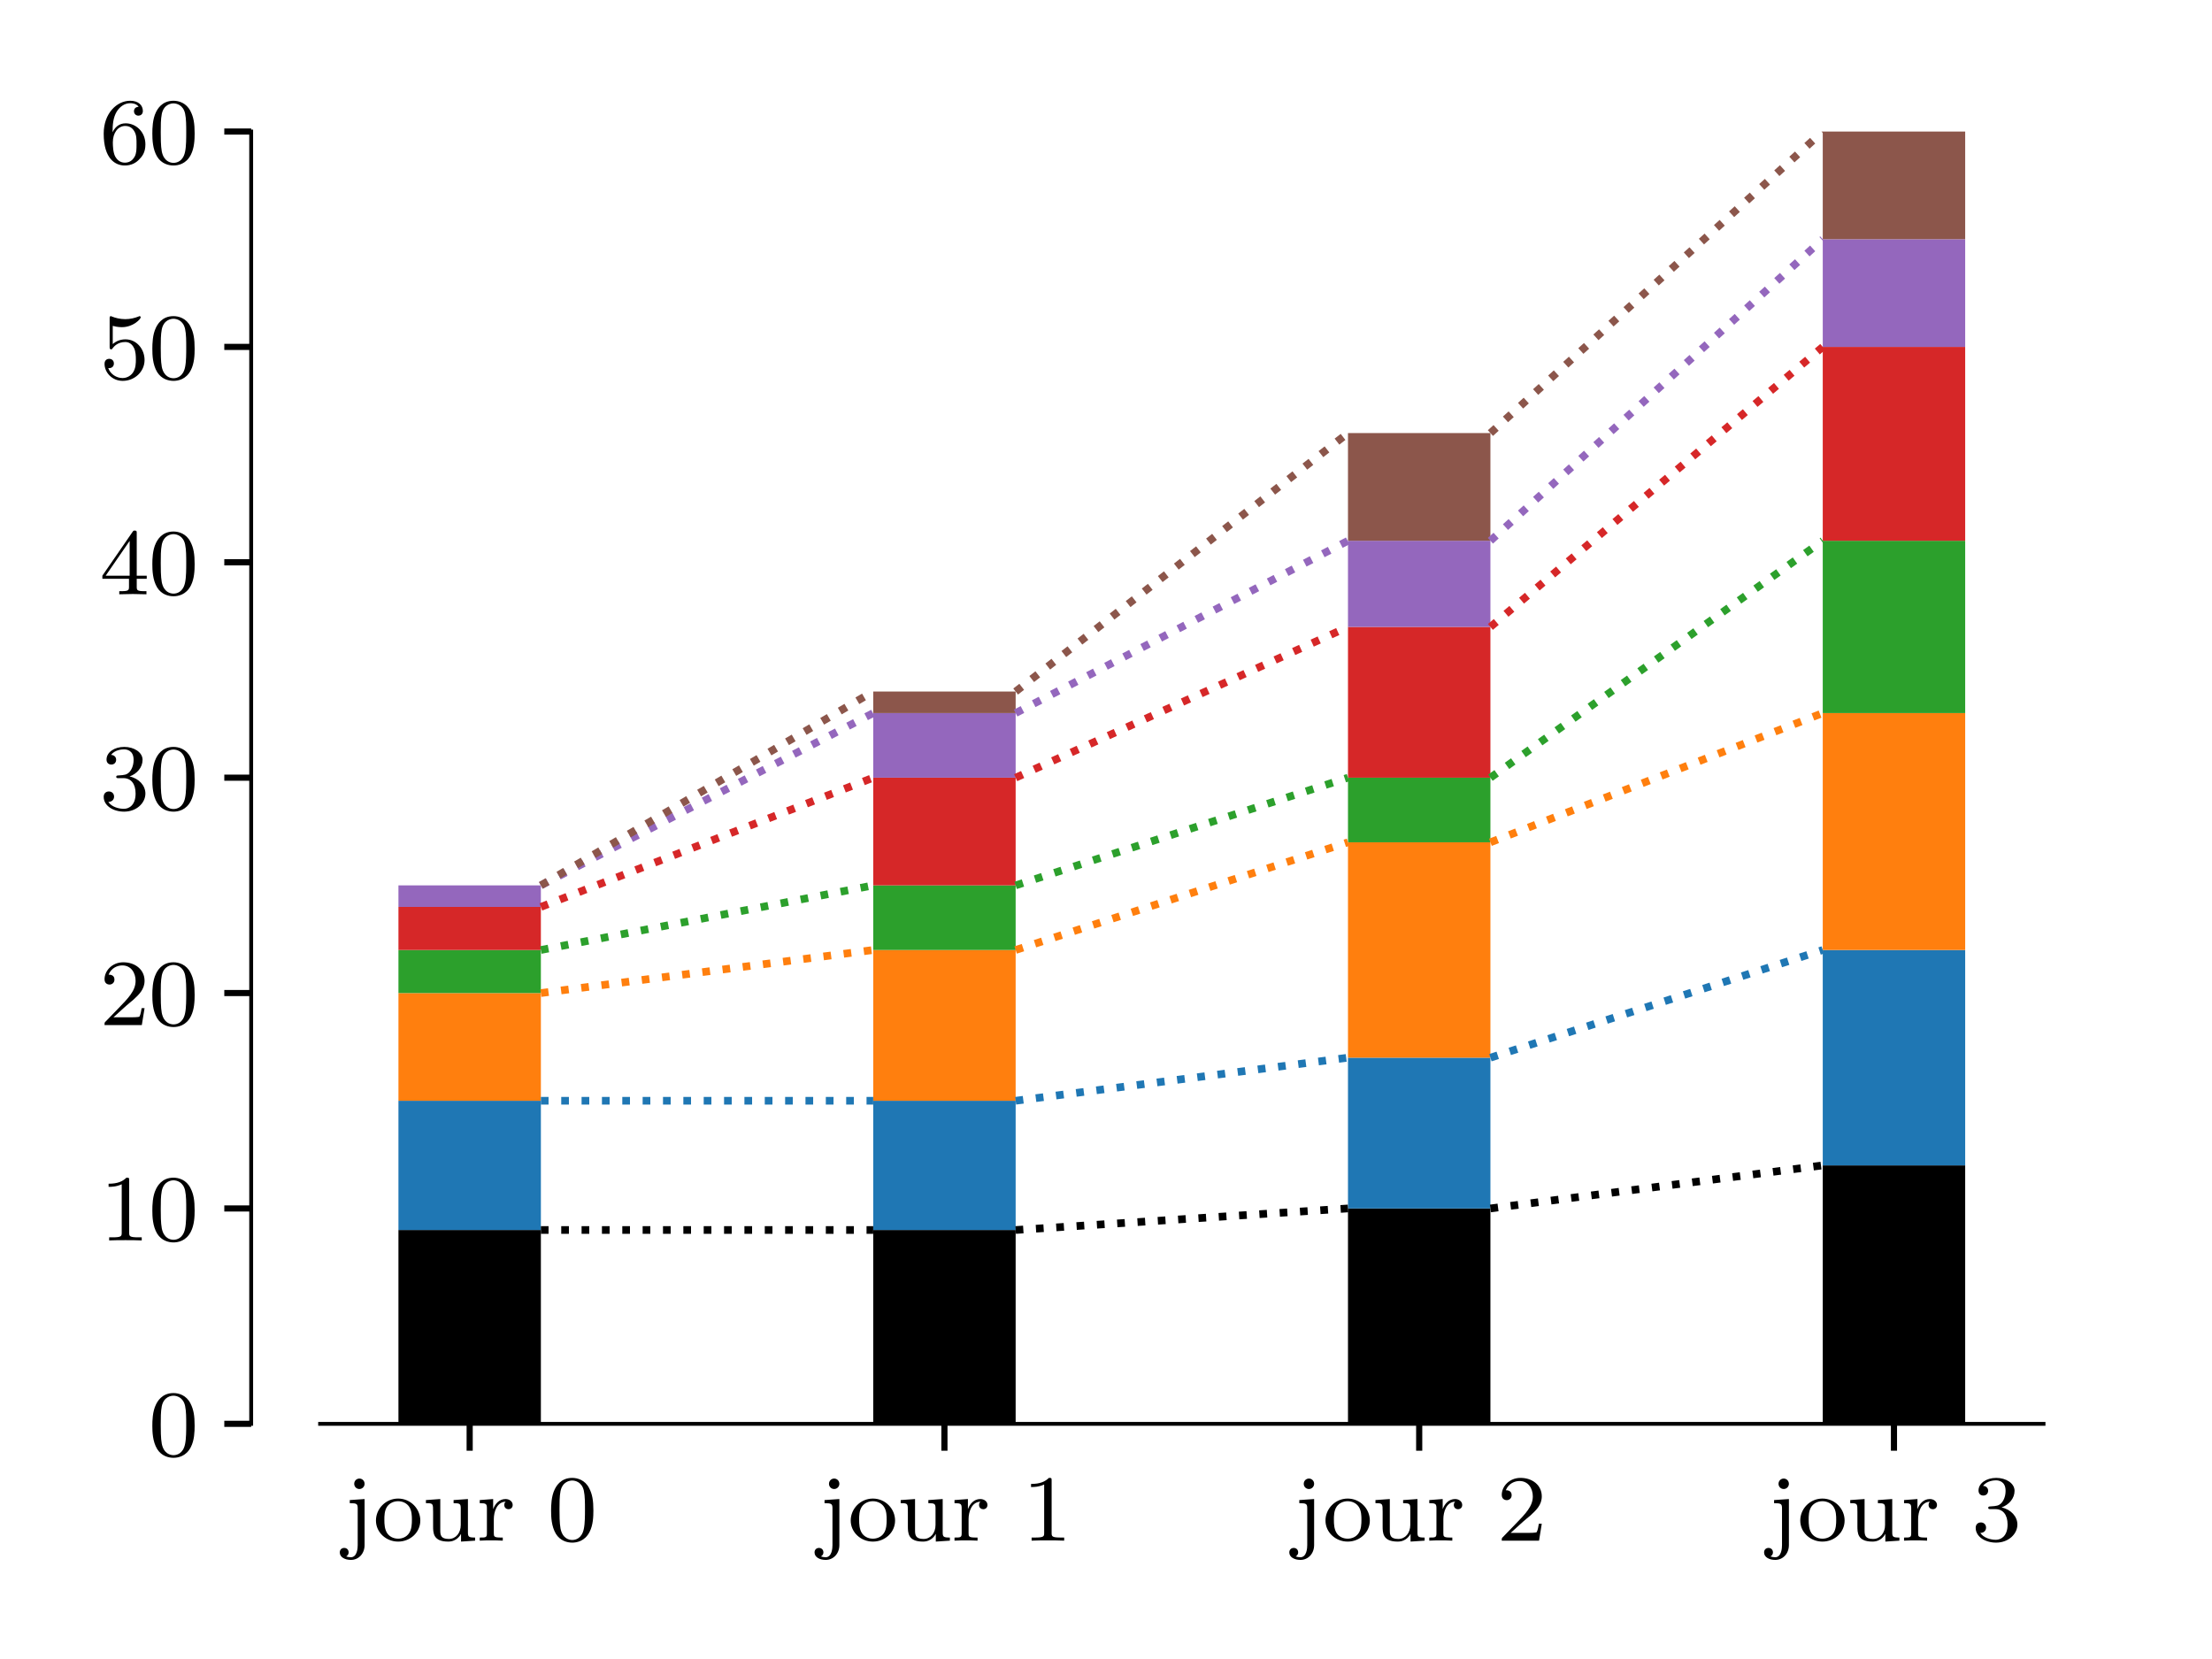 <?xml version="1.0" encoding="utf-8" standalone="no"?>
<!DOCTYPE svg PUBLIC "-//W3C//DTD SVG 1.1//EN"
  "http://www.w3.org/Graphics/SVG/1.1/DTD/svg11.dtd">
<svg xmlns:xlink="http://www.w3.org/1999/xlink" width="288pt" height="216pt" viewBox="0 0 288 216" xmlns="http://www.w3.org/2000/svg" version="1.1">
 <defs>
  <style type="text/css">*{stroke-linejoin: round; stroke-linecap: butt}</style>
 </defs>
 <g id="figure_1">
  <g id="patch_1">
   <path d="M 0 216 
L 288 216 
L 288 0 
L 0 0 
L 0 216 
z
" style="fill: none"/>
  </g>
  <g id="axes_1">
   <g id="patch_2">
    <path d="M 32.703 185.382 
L 275.04 185.382 
L 275.04 17.124 
L 32.703 17.124 
L 32.703 185.382 
z
" style="fill: none"/>
   </g>
   <g id="patch_3">
    <path d="M 51.877 185.382 
L 70.422 185.382 
L 70.422 160.144 
L 51.877 160.144 
z
" clip-path="url(#p26e25bf9a8)"/>
   </g>
   <g id="patch_4">
    <path d="M 113.692 185.382 
L 132.236 185.382 
L 132.236 160.144 
L 113.692 160.144 
z
" clip-path="url(#p26e25bf9a8)"/>
   </g>
   <g id="patch_5">
    <path d="M 175.506 185.382 
L 194.051 185.382 
L 194.051 157.339 
L 175.506 157.339 
z
" clip-path="url(#p26e25bf9a8)"/>
   </g>
   <g id="patch_6">
    <path d="M 237.321 185.382 
L 255.865 185.382 
L 255.865 151.731 
L 237.321 151.731 
z
" clip-path="url(#p26e25bf9a8)"/>
   </g>
   <g id="patch_7">
    <path d="M 51.877 160.144 
L 70.422 160.144 
L 70.422 143.318 
L 51.877 143.318 
z
" clip-path="url(#p26e25bf9a8)" style="fill: #1f77b4"/>
   </g>
   <g id="patch_8">
    <path d="M 113.692 160.144 
L 132.236 160.144 
L 132.236 143.318 
L 113.692 143.318 
z
" clip-path="url(#p26e25bf9a8)" style="fill: #1f77b4"/>
   </g>
   <g id="patch_9">
    <path d="M 175.506 157.339 
L 194.051 157.339 
L 194.051 137.709 
L 175.506 137.709 
z
" clip-path="url(#p26e25bf9a8)" style="fill: #1f77b4"/>
   </g>
   <g id="patch_10">
    <path d="M 237.321 151.731 
L 255.865 151.731 
L 255.865 123.688 
L 237.321 123.688 
z
" clip-path="url(#p26e25bf9a8)" style="fill: #1f77b4"/>
   </g>
   <g id="patch_11">
    <path d="M 51.877 143.318 
L 70.422 143.318 
L 70.422 129.296 
L 51.877 129.296 
z
" clip-path="url(#p26e25bf9a8)" style="fill: #ff7f0e"/>
   </g>
   <g id="patch_12">
    <path d="M 113.692 143.318 
L 132.236 143.318 
L 132.236 123.688 
L 113.692 123.688 
z
" clip-path="url(#p26e25bf9a8)" style="fill: #ff7f0e"/>
   </g>
   <g id="patch_13">
    <path d="M 175.506 137.709 
L 194.051 137.709 
L 194.051 109.666 
L 175.506 109.666 
z
" clip-path="url(#p26e25bf9a8)" style="fill: #ff7f0e"/>
   </g>
   <g id="patch_14">
    <path d="M 237.321 123.688 
L 255.865 123.688 
L 255.865 92.841 
L 237.321 92.841 
z
" clip-path="url(#p26e25bf9a8)" style="fill: #ff7f0e"/>
   </g>
   <g id="patch_15">
    <path d="M 51.877 129.296 
L 70.422 129.296 
L 70.422 123.688 
L 51.877 123.688 
z
" clip-path="url(#p26e25bf9a8)" style="fill: #2ca02c"/>
   </g>
   <g id="patch_16">
    <path d="M 113.692 123.688 
L 132.236 123.688 
L 132.236 115.275 
L 113.692 115.275 
z
" clip-path="url(#p26e25bf9a8)" style="fill: #2ca02c"/>
   </g>
   <g id="patch_17">
    <path d="M 175.506 109.666 
L 194.051 109.666 
L 194.051 101.253 
L 175.506 101.253 
z
" clip-path="url(#p26e25bf9a8)" style="fill: #2ca02c"/>
   </g>
   <g id="patch_18">
    <path d="M 237.321 92.841 
L 255.865 92.841 
L 255.865 70.406 
L 237.321 70.406 
z
" clip-path="url(#p26e25bf9a8)" style="fill: #2ca02c"/>
   </g>
   <g id="patch_19">
    <path d="M 51.877 123.688 
L 70.422 123.688 
L 70.422 118.079 
L 51.877 118.079 
z
" clip-path="url(#p26e25bf9a8)" style="fill: #d62728"/>
   </g>
   <g id="patch_20">
    <path d="M 113.692 115.275 
L 132.236 115.275 
L 132.236 101.253 
L 113.692 101.253 
z
" clip-path="url(#p26e25bf9a8)" style="fill: #d62728"/>
   </g>
   <g id="patch_21">
    <path d="M 175.506 101.253 
L 194.051 101.253 
L 194.051 81.623 
L 175.506 81.623 
z
" clip-path="url(#p26e25bf9a8)" style="fill: #d62728"/>
   </g>
   <g id="patch_22">
    <path d="M 237.321 70.406 
L 255.865 70.406 
L 255.865 45.167 
L 237.321 45.167 
z
" clip-path="url(#p26e25bf9a8)" style="fill: #d62728"/>
   </g>
   <g id="patch_23">
    <path d="M 51.877 118.079 
L 70.422 118.079 
L 70.422 115.275 
L 51.877 115.275 
z
" clip-path="url(#p26e25bf9a8)" style="fill: #9467bd"/>
   </g>
   <g id="patch_24">
    <path d="M 113.692 101.253 
L 132.236 101.253 
L 132.236 92.841 
L 113.692 92.841 
z
" clip-path="url(#p26e25bf9a8)" style="fill: #9467bd"/>
   </g>
   <g id="patch_25">
    <path d="M 175.506 81.623 
L 194.051 81.623 
L 194.051 70.406 
L 175.506 70.406 
z
" clip-path="url(#p26e25bf9a8)" style="fill: #9467bd"/>
   </g>
   <g id="patch_26">
    <path d="M 237.321 45.167 
L 255.865 45.167 
L 255.865 31.146 
L 237.321 31.146 
z
" clip-path="url(#p26e25bf9a8)" style="fill: #9467bd"/>
   </g>
   <g id="patch_27">
    <path d="M 51.877 115.275 
L 70.422 115.275 
L 70.422 115.275 
L 51.877 115.275 
z
" clip-path="url(#p26e25bf9a8)" style="fill: #8c564b"/>
   </g>
   <g id="patch_28">
    <path d="M 113.692 92.841 
L 132.236 92.841 
L 132.236 90.036 
L 113.692 90.036 
z
" clip-path="url(#p26e25bf9a8)" style="fill: #8c564b"/>
   </g>
   <g id="patch_29">
    <path d="M 175.506 70.406 
L 194.051 70.406 
L 194.051 56.385 
L 175.506 56.385 
z
" clip-path="url(#p26e25bf9a8)" style="fill: #8c564b"/>
   </g>
   <g id="patch_30">
    <path d="M 237.321 31.146 
L 255.865 31.146 
L 255.865 17.124 
L 237.321 17.124 
z
" clip-path="url(#p26e25bf9a8)" style="fill: #8c564b"/>
   </g>
   <g id="matplotlib.axis_1">
    <g id="xtick_1">
     <g id="line2d_1">
      <defs>
       <path id="m7f6d32b163" d="M 0 0 
L 0 3.5 
" style="stroke: #000000; stroke-width: 0.8"/>
      </defs>
      <g>
       <use xlink:href="#m7f6d32b163" x="61.15" y="185.382" style="stroke: #000000; stroke-width: 0.8"/>
      </g>
     </g>
     <g id="text_1">
      <!-- jour 0 -->
      <g transform="translate(44.68 200.591)scale(0.12 -0.12)">
       <defs>
        <path id="LMRoman8-Regular-6a" d="M 1453 -294 
L 1453 2822 
L 448 2752 
L 448 2541 
C 928 2541 986 2496 986 2182 
L 986 -307 
C 986 -480 960 -1126 518 -1126 
C 422 -1126 282 -1101 198 -1069 
C 237 -1056 371 -973 371 -794 
C 371 -621 250 -493 70 -493 
C -90 -493 -230 -602 -230 -800 
C -230 -1126 128 -1306 525 -1306 
C 1037 -1306 1453 -896 1453 -294 
z
M 1453 3853 
C 1453 4064 1286 4211 1101 4211 
C 915 4211 749 4064 749 3853 
C 749 3667 896 3501 1101 3501 
C 1299 3501 1453 3667 1453 3853 
z
" transform="scale(0.016)"/>
        <path id="LMRoman8-Regular-6f" d="M 3200 1363 
C 3200 2163 2541 2854 1696 2854 
C 851 2854 192 2163 192 1363 
C 192 563 877 -64 1696 -64 
C 2522 -64 3200 563 3200 1363 
z
M 2630 1421 
C 2630 1126 2618 774 2438 506 
C 2266 250 1978 134 1696 134 
C 1350 134 1082 301 941 525 
C 781 787 762 1101 762 1421 
C 762 1664 762 2048 960 2323 
C 1126 2547 1395 2675 1696 2675 
C 2029 2675 2304 2515 2451 2291 
C 2624 2022 2630 1677 2630 1421 
z
" transform="scale(0.016)"/>
        <path id="LMRoman8-Regular-75" d="M 3597 0 
L 3597 211 
C 3162 211 3110 256 3110 570 
L 3110 2822 
L 2138 2752 
L 2138 2541 
C 2573 2541 2624 2496 2624 2182 
L 2624 1069 
C 2624 518 2291 115 1811 115 
C 1261 115 1235 390 1235 710 
L 1235 2822 
L 262 2752 
L 262 2541 
C 749 2541 749 2522 749 1952 
L 749 992 
C 749 531 749 -64 1773 -64 
C 2374 -64 2605 397 2637 454 
L 2643 454 
L 2643 -64 
L 3597 0 
z
" transform="scale(0.016)"/>
        <path id="LMRoman8-Regular-72" d="M 2458 2419 
C 2458 2643 2253 2822 1971 2822 
C 1555 2822 1274 2509 1139 2150 
L 1133 2150 
L 1133 2822 
L 224 2752 
L 224 2541 
C 659 2541 710 2496 710 2182 
L 710 499 
C 710 211 634 211 224 211 
L 224 0 
C 474 19 826 19 979 19 
C 1357 19 1370 19 1786 0 
L 1786 211 
L 1658 211 
C 1190 211 1178 282 1178 512 
L 1178 1459 
C 1178 1939 1376 2630 1990 2643 
C 1952 2618 1888 2566 1888 2419 
C 1888 2221 2042 2131 2170 2131 
C 2323 2131 2458 2234 2458 2419 
z
" transform="scale(0.016)"/>
        <path id="LMRoman8-Regular-20" transform="scale(0.016)"/>
        <path id="LMRoman8-Regular-30" d="M 3130 2042 
C 3130 2726 3059 3142 2848 3552 
C 2566 4115 2048 4256 1696 4256 
C 890 4256 595 3654 506 3475 
C 275 3008 262 2374 262 2042 
C 262 1619 282 973 589 461 
C 883 -13 1357 -134 1696 -134 
C 2003 -134 2554 -38 2874 595 
C 3110 1056 3130 1626 3130 2042 
z
M 2560 2118 
C 2560 1741 2560 1165 2483 806 
C 2349 134 1907 45 1696 45 
C 1478 45 1037 147 902 819 
C 832 1184 832 1786 832 2118 
C 832 2560 832 3008 902 3360 
C 1037 4013 1536 4077 1696 4077 
C 1914 4077 2355 3968 2483 3386 
C 2560 3034 2560 2554 2560 2118 
z
" transform="scale(0.016)"/>
       </defs>
       <use xlink:href="#LMRoman8-Regular-6a"/>
       <use xlink:href="#LMRoman8-Regular-6f" x="32.5"/>
       <use xlink:href="#LMRoman8-Regular-75" x="85.6"/>
       <use xlink:href="#LMRoman8-Regular-72" x="144.6"/>
       <use xlink:href="#LMRoman8-Regular-20" x="186"/>
       <use xlink:href="#LMRoman8-Regular-30" x="221.4"/>
      </g>
     </g>
    </g>
    <g id="xtick_2">
     <g id="line2d_2">
      <g>
       <use xlink:href="#m7f6d32b163" x="122.964" y="185.382" style="stroke: #000000; stroke-width: 0.8"/>
      </g>
     </g>
     <g id="text_2">
      <!-- jour 1 -->
      <g transform="translate(106.494 200.591)scale(0.12 -0.12)">
       <defs>
        <path id="LMRoman8-Regular-31" d="M 2861 0 
L 2861 211 
L 2637 211 
C 2029 211 2010 288 2010 525 
L 2010 4077 
C 2010 4250 1997 4256 1824 4256 
C 1562 4000 1222 3846 614 3846 
L 614 3635 
C 787 3635 1133 3635 1504 3808 
L 1504 525 
C 1504 288 1485 211 877 211 
L 653 211 
L 653 0 
C 915 19 1466 19 1754 19 
C 2042 19 2598 19 2861 0 
z
" transform="scale(0.016)"/>
       </defs>
       <use xlink:href="#LMRoman8-Regular-6a"/>
       <use xlink:href="#LMRoman8-Regular-6f" x="32.5"/>
       <use xlink:href="#LMRoman8-Regular-75" x="85.6"/>
       <use xlink:href="#LMRoman8-Regular-72" x="144.6"/>
       <use xlink:href="#LMRoman8-Regular-20" x="186"/>
       <use xlink:href="#LMRoman8-Regular-31" x="221.4"/>
      </g>
     </g>
    </g>
    <g id="xtick_3">
     <g id="line2d_3">
      <g>
       <use xlink:href="#m7f6d32b163" x="184.778" y="185.382" style="stroke: #000000; stroke-width: 0.8"/>
      </g>
     </g>
     <g id="text_3">
      <!-- jour 2 -->
      <g transform="translate(168.308 200.591)scale(0.12 -0.12)">
       <defs>
        <path id="LMRoman8-Regular-32" d="M 3053 1146 
L 2854 1146 
C 2835 1018 2784 698 2707 576 
C 2669 525 2182 525 2080 525 
L 941 525 
L 1805 1306 
C 1907 1402 2176 1613 2278 1702 
C 2675 2067 3053 2419 3053 3002 
C 3053 3763 2413 4256 1613 4256 
C 845 4256 339 3674 339 3104 
C 339 2790 589 2746 678 2746 
C 813 2746 1011 2842 1011 3085 
C 1011 3418 691 3418 614 3418 
C 800 3885 1229 4045 1542 4045 
C 2138 4045 2445 3539 2445 3002 
C 2445 2336 1978 1850 1222 1075 
L 416 243 
C 339 173 339 160 339 0 
L 2867 0 
L 3053 1146 
z
" transform="scale(0.016)"/>
       </defs>
       <use xlink:href="#LMRoman8-Regular-6a"/>
       <use xlink:href="#LMRoman8-Regular-6f" x="32.5"/>
       <use xlink:href="#LMRoman8-Regular-75" x="85.6"/>
       <use xlink:href="#LMRoman8-Regular-72" x="144.6"/>
       <use xlink:href="#LMRoman8-Regular-20" x="186"/>
       <use xlink:href="#LMRoman8-Regular-32" x="221.4"/>
      </g>
     </g>
    </g>
    <g id="xtick_4">
     <g id="line2d_4">
      <g>
       <use xlink:href="#m7f6d32b163" x="246.593" y="185.382" style="stroke: #000000; stroke-width: 0.8"/>
      </g>
     </g>
     <g id="text_4">
      <!-- jour 3 -->
      <g transform="translate(230.123 200.591)scale(0.12 -0.12)">
       <defs>
        <path id="LMRoman8-Regular-33" d="M 3110 1094 
C 3110 1626 2688 2112 2035 2253 
C 2541 2432 2918 2867 2918 3379 
C 2918 3891 2342 4256 1677 4256 
C 992 4256 474 3885 474 3398 
C 474 3162 634 3059 800 3059 
C 998 3059 1126 3200 1126 3386 
C 1126 3622 922 3712 781 3718 
C 1050 4070 1542 4090 1658 4090 
C 1824 4090 2310 4038 2310 3379 
C 2310 2931 2125 2662 2035 2560 
C 1843 2362 1696 2349 1306 2323 
C 1184 2317 1133 2310 1133 2227 
C 1133 2138 1190 2138 1299 2138 
L 1619 2138 
C 2125 2138 2445 1766 2445 1094 
C 2445 294 1990 58 1651 58 
C 1299 58 819 186 595 525 
C 826 525 986 672 986 883 
C 986 1088 838 1235 634 1235 
C 461 1235 282 1126 282 870 
C 282 262 934 -134 1664 -134 
C 2515 -134 3110 454 3110 1094 
z
" transform="scale(0.016)"/>
       </defs>
       <use xlink:href="#LMRoman8-Regular-6a"/>
       <use xlink:href="#LMRoman8-Regular-6f" x="32.5"/>
       <use xlink:href="#LMRoman8-Regular-75" x="85.6"/>
       <use xlink:href="#LMRoman8-Regular-72" x="144.6"/>
       <use xlink:href="#LMRoman8-Regular-20" x="186"/>
       <use xlink:href="#LMRoman8-Regular-33" x="221.4"/>
      </g>
     </g>
    </g>
   </g>
   <g id="matplotlib.axis_2">
    <g id="ytick_1">
     <g id="line2d_5">
      <defs>
       <path id="m843245b5e7" d="M 0 0 
L -3.5 0 
" style="stroke: #000000; stroke-width: 0.8"/>
      </defs>
      <g>
       <use xlink:href="#m843245b5e7" x="32.703" y="185.382" style="stroke: #000000; stroke-width: 0.8"/>
      </g>
     </g>
     <g id="text_5">
      <!-- 0 -->
      <g transform="translate(19.331 189.547)scale(0.12 -0.12)">
       <use xlink:href="#LMRoman8-Regular-30"/>
      </g>
     </g>
    </g>
    <g id="ytick_2">
     <g id="line2d_6">
      <g>
       <use xlink:href="#m843245b5e7" x="32.703" y="157.339" style="stroke: #000000; stroke-width: 0.8"/>
      </g>
     </g>
     <g id="text_6">
      <!-- 10 -->
      <g transform="translate(12.96 161.504)scale(0.12 -0.12)">
       <use xlink:href="#LMRoman8-Regular-31"/>
       <use xlink:href="#LMRoman8-Regular-30" x="53.1"/>
      </g>
     </g>
    </g>
    <g id="ytick_3">
     <g id="line2d_7">
      <g>
       <use xlink:href="#m843245b5e7" x="32.703" y="129.296" style="stroke: #000000; stroke-width: 0.8"/>
      </g>
     </g>
     <g id="text_7">
      <!-- 20 -->
      <g transform="translate(12.96 133.461)scale(0.12 -0.12)">
       <use xlink:href="#LMRoman8-Regular-32"/>
       <use xlink:href="#LMRoman8-Regular-30" x="53.1"/>
      </g>
     </g>
    </g>
    <g id="ytick_4">
     <g id="line2d_8">
      <g>
       <use xlink:href="#m843245b5e7" x="32.703" y="101.253" style="stroke: #000000; stroke-width: 0.8"/>
      </g>
     </g>
     <g id="text_8">
      <!-- 30 -->
      <g transform="translate(12.96 105.418)scale(0.12 -0.12)">
       <use xlink:href="#LMRoman8-Regular-33"/>
       <use xlink:href="#LMRoman8-Regular-30" x="53.1"/>
      </g>
     </g>
    </g>
    <g id="ytick_5">
     <g id="line2d_9">
      <g>
       <use xlink:href="#m843245b5e7" x="32.703" y="73.21" style="stroke: #000000; stroke-width: 0.8"/>
      </g>
     </g>
     <g id="text_9">
      <!-- 40 -->
      <g transform="translate(12.96 77.375)scale(0.12 -0.12)">
       <defs>
        <path id="LMRoman8-Regular-34" d="M 3200 1050 
L 3200 1261 
L 2522 1261 
L 2522 4141 
C 2522 4269 2522 4320 2387 4320 
C 2304 4320 2298 4314 2234 4224 
L 192 1261 
L 192 1050 
L 1997 1050 
L 1997 518 
C 1997 282 1978 211 1485 211 
L 1338 211 
L 1338 0 
L 2259 19 
L 3181 0 
L 3181 211 
L 3034 211 
C 2541 211 2522 282 2522 518 
L 2522 1050 
L 3200 1050 
z
M 2042 1261 
L 416 1261 
L 2042 3622 
L 2042 1261 
z
" transform="scale(0.016)"/>
       </defs>
       <use xlink:href="#LMRoman8-Regular-34"/>
       <use xlink:href="#LMRoman8-Regular-30" x="53.1"/>
      </g>
     </g>
    </g>
    <g id="ytick_6">
     <g id="line2d_10">
      <g>
       <use xlink:href="#m843245b5e7" x="32.703" y="45.167" style="stroke: #000000; stroke-width: 0.8"/>
      </g>
     </g>
     <g id="text_10">
      <!-- 50 -->
      <g transform="translate(12.96 49.332)scale(0.12 -0.12)">
       <defs>
        <path id="LMRoman8-Regular-35" d="M 3053 1280 
C 3053 2022 2515 2682 1760 2682 
C 1440 2682 1139 2579 896 2362 
L 896 3597 
C 979 3571 1235 3507 1504 3507 
C 2304 3507 2790 4070 2790 4166 
C 2790 4237 2746 4256 2714 4256 
C 2714 4256 2688 4256 2630 4224 
C 2381 4128 2086 4051 1741 4051 
C 1363 4051 1050 4147 851 4224 
C 787 4256 768 4256 768 4256 
C 685 4256 685 4186 685 4070 
L 685 2195 
C 685 2080 685 2003 787 2003 
C 838 2003 858 2029 890 2080 
C 966 2176 1210 2502 1754 2502 
C 2112 2502 2285 2208 2342 2086 
C 2451 1856 2464 1562 2464 1312 
C 2464 1075 2458 730 2278 448 
C 2157 256 1901 58 1562 58 
C 1146 58 736 320 589 736 
C 608 730 653 730 653 730 
C 832 730 973 845 973 1043 
C 973 1280 787 1363 659 1363 
C 544 1363 339 1299 339 1024 
C 339 448 838 -134 1574 -134 
C 2374 -134 3053 486 3053 1280 
z
" transform="scale(0.016)"/>
       </defs>
       <use xlink:href="#LMRoman8-Regular-35"/>
       <use xlink:href="#LMRoman8-Regular-30" x="53.1"/>
      </g>
     </g>
    </g>
    <g id="ytick_7">
     <g id="line2d_11">
      <g>
       <use xlink:href="#m843245b5e7" x="32.703" y="17.124" style="stroke: #000000; stroke-width: 0.8"/>
      </g>
     </g>
     <g id="text_11">
      <!-- 60 -->
      <g transform="translate(12.96 21.289)scale(0.12 -0.12)">
       <defs>
        <path id="LMRoman8-Regular-36" d="M 3110 1299 
C 3110 2138 2477 2726 1766 2726 
C 1306 2726 1030 2432 883 2118 
C 883 2650 928 3117 1158 3507 
C 1350 3827 1677 4090 2080 4090 
C 2208 4090 2502 4070 2650 3846 
C 2362 3834 2336 3616 2336 3546 
C 2336 3354 2483 3245 2637 3245 
C 2752 3245 2938 3315 2938 3558 
C 2938 3942 2650 4256 2074 4256 
C 1184 4256 282 3411 282 2029 
C 282 294 1088 -134 1709 -134 
C 2016 -134 2349 -51 2637 224 
C 2893 474 3110 742 3110 1299 
z
M 2509 1306 
C 2509 979 2509 698 2381 467 
C 2214 173 1990 58 1709 58 
C 1370 58 1158 294 1062 474 
C 915 762 902 1197 902 1440 
C 902 2074 1248 2547 1741 2547 
C 2061 2547 2253 2381 2374 2157 
C 2509 1920 2509 1632 2509 1306 
z
" transform="scale(0.016)"/>
       </defs>
       <use xlink:href="#LMRoman8-Regular-36"/>
       <use xlink:href="#LMRoman8-Regular-30" x="53.1"/>
      </g>
     </g>
    </g>
   </g>
   <g id="line2d_12">
    <path d="M 70.422 160.144 
L 113.692 160.144 
" clip-path="url(#p26e25bf9a8)" style="fill: none; stroke-dasharray: 1,1.65; stroke-dashoffset: 0; stroke: #000000"/>
   </g>
   <g id="line2d_13">
    <path d="M 132.236 160.144 
L 175.506 157.339 
" clip-path="url(#p26e25bf9a8)" style="fill: none; stroke-dasharray: 1,1.65; stroke-dashoffset: 0; stroke: #000000"/>
   </g>
   <g id="line2d_14">
    <path d="M 194.051 157.339 
L 237.321 151.731 
" clip-path="url(#p26e25bf9a8)" style="fill: none; stroke-dasharray: 1,1.65; stroke-dashoffset: 0; stroke: #000000"/>
   </g>
   <g id="line2d_15">
    <path d="M 70.422 143.318 
L 113.692 143.318 
" clip-path="url(#p26e25bf9a8)" style="fill: none; stroke-dasharray: 1,1.65; stroke-dashoffset: 0; stroke: #1f77b4"/>
   </g>
   <g id="line2d_16">
    <path d="M 132.236 143.318 
L 175.506 137.709 
" clip-path="url(#p26e25bf9a8)" style="fill: none; stroke-dasharray: 1,1.65; stroke-dashoffset: 0; stroke: #1f77b4"/>
   </g>
   <g id="line2d_17">
    <path d="M 194.051 137.709 
L 237.321 123.688 
" clip-path="url(#p26e25bf9a8)" style="fill: none; stroke-dasharray: 1,1.65; stroke-dashoffset: 0; stroke: #1f77b4"/>
   </g>
   <g id="line2d_18">
    <path d="M 70.422 129.296 
L 113.692 123.688 
" clip-path="url(#p26e25bf9a8)" style="fill: none; stroke-dasharray: 1,1.65; stroke-dashoffset: 0; stroke: #ff7f0e"/>
   </g>
   <g id="line2d_19">
    <path d="M 132.236 123.688 
L 175.506 109.666 
" clip-path="url(#p26e25bf9a8)" style="fill: none; stroke-dasharray: 1,1.65; stroke-dashoffset: 0; stroke: #ff7f0e"/>
   </g>
   <g id="line2d_20">
    <path d="M 194.051 109.666 
L 237.321 92.841 
" clip-path="url(#p26e25bf9a8)" style="fill: none; stroke-dasharray: 1,1.65; stroke-dashoffset: 0; stroke: #ff7f0e"/>
   </g>
   <g id="line2d_21">
    <path d="M 70.422 123.688 
L 113.692 115.275 
" clip-path="url(#p26e25bf9a8)" style="fill: none; stroke-dasharray: 1,1.65; stroke-dashoffset: 0; stroke: #2ca02c"/>
   </g>
   <g id="line2d_22">
    <path d="M 132.236 115.275 
L 175.506 101.253 
" clip-path="url(#p26e25bf9a8)" style="fill: none; stroke-dasharray: 1,1.65; stroke-dashoffset: 0; stroke: #2ca02c"/>
   </g>
   <g id="line2d_23">
    <path d="M 194.051 101.253 
L 237.321 70.406 
" clip-path="url(#p26e25bf9a8)" style="fill: none; stroke-dasharray: 1,1.65; stroke-dashoffset: 0; stroke: #2ca02c"/>
   </g>
   <g id="line2d_24">
    <path d="M 70.422 118.079 
L 113.692 101.253 
" clip-path="url(#p26e25bf9a8)" style="fill: none; stroke-dasharray: 1,1.65; stroke-dashoffset: 0; stroke: #d62728"/>
   </g>
   <g id="line2d_25">
    <path d="M 132.236 101.253 
L 175.506 81.623 
" clip-path="url(#p26e25bf9a8)" style="fill: none; stroke-dasharray: 1,1.65; stroke-dashoffset: 0; stroke: #d62728"/>
   </g>
   <g id="line2d_26">
    <path d="M 194.051 81.623 
L 237.321 45.167 
" clip-path="url(#p26e25bf9a8)" style="fill: none; stroke-dasharray: 1,1.65; stroke-dashoffset: 0; stroke: #d62728"/>
   </g>
   <g id="line2d_27">
    <path d="M 70.422 115.275 
L 113.692 92.841 
" clip-path="url(#p26e25bf9a8)" style="fill: none; stroke-dasharray: 1,1.65; stroke-dashoffset: 0; stroke: #9467bd"/>
   </g>
   <g id="line2d_28">
    <path d="M 132.236 92.841 
L 175.506 70.406 
" clip-path="url(#p26e25bf9a8)" style="fill: none; stroke-dasharray: 1,1.65; stroke-dashoffset: 0; stroke: #9467bd"/>
   </g>
   <g id="line2d_29">
    <path d="M 194.051 70.406 
L 237.321 31.146 
" clip-path="url(#p26e25bf9a8)" style="fill: none; stroke-dasharray: 1,1.65; stroke-dashoffset: 0; stroke: #9467bd"/>
   </g>
   <g id="line2d_30">
    <path d="M 70.422 115.275 
L 113.692 90.036 
" clip-path="url(#p26e25bf9a8)" style="fill: none; stroke-dasharray: 1,1.65; stroke-dashoffset: 0; stroke: #8c564b"/>
   </g>
   <g id="line2d_31">
    <path d="M 132.236 90.036 
L 175.506 56.385 
" clip-path="url(#p26e25bf9a8)" style="fill: none; stroke-dasharray: 1,1.65; stroke-dashoffset: 0; stroke: #8c564b"/>
   </g>
   <g id="line2d_32">
    <path d="M 194.051 56.385 
L 237.321 17.124 
" clip-path="url(#p26e25bf9a8)" style="fill: none; stroke-dasharray: 1,1.65; stroke-dashoffset: 0; stroke: #8c564b"/>
   </g>
   <g id="patch_31">
    <path d="M 32.703 185.382 
L 32.703 17.124 
" style="fill: none; stroke: #000000; stroke-width: 0.5; stroke-linejoin: miter; stroke-linecap: square"/>
   </g>
   <g id="patch_32">
    <path d="M 41.678 185.382 
L 266.065 185.382 
" style="fill: none; stroke: #000000; stroke-width: 0.5; stroke-linejoin: miter; stroke-linecap: square"/>
   </g>
  </g>
 </g>
 <defs>
  <clipPath id="p26e25bf9a8">
   <rect x="32.703" y="17.124" width="242.338" height="168.258"/>
  </clipPath>
 </defs>
</svg>
